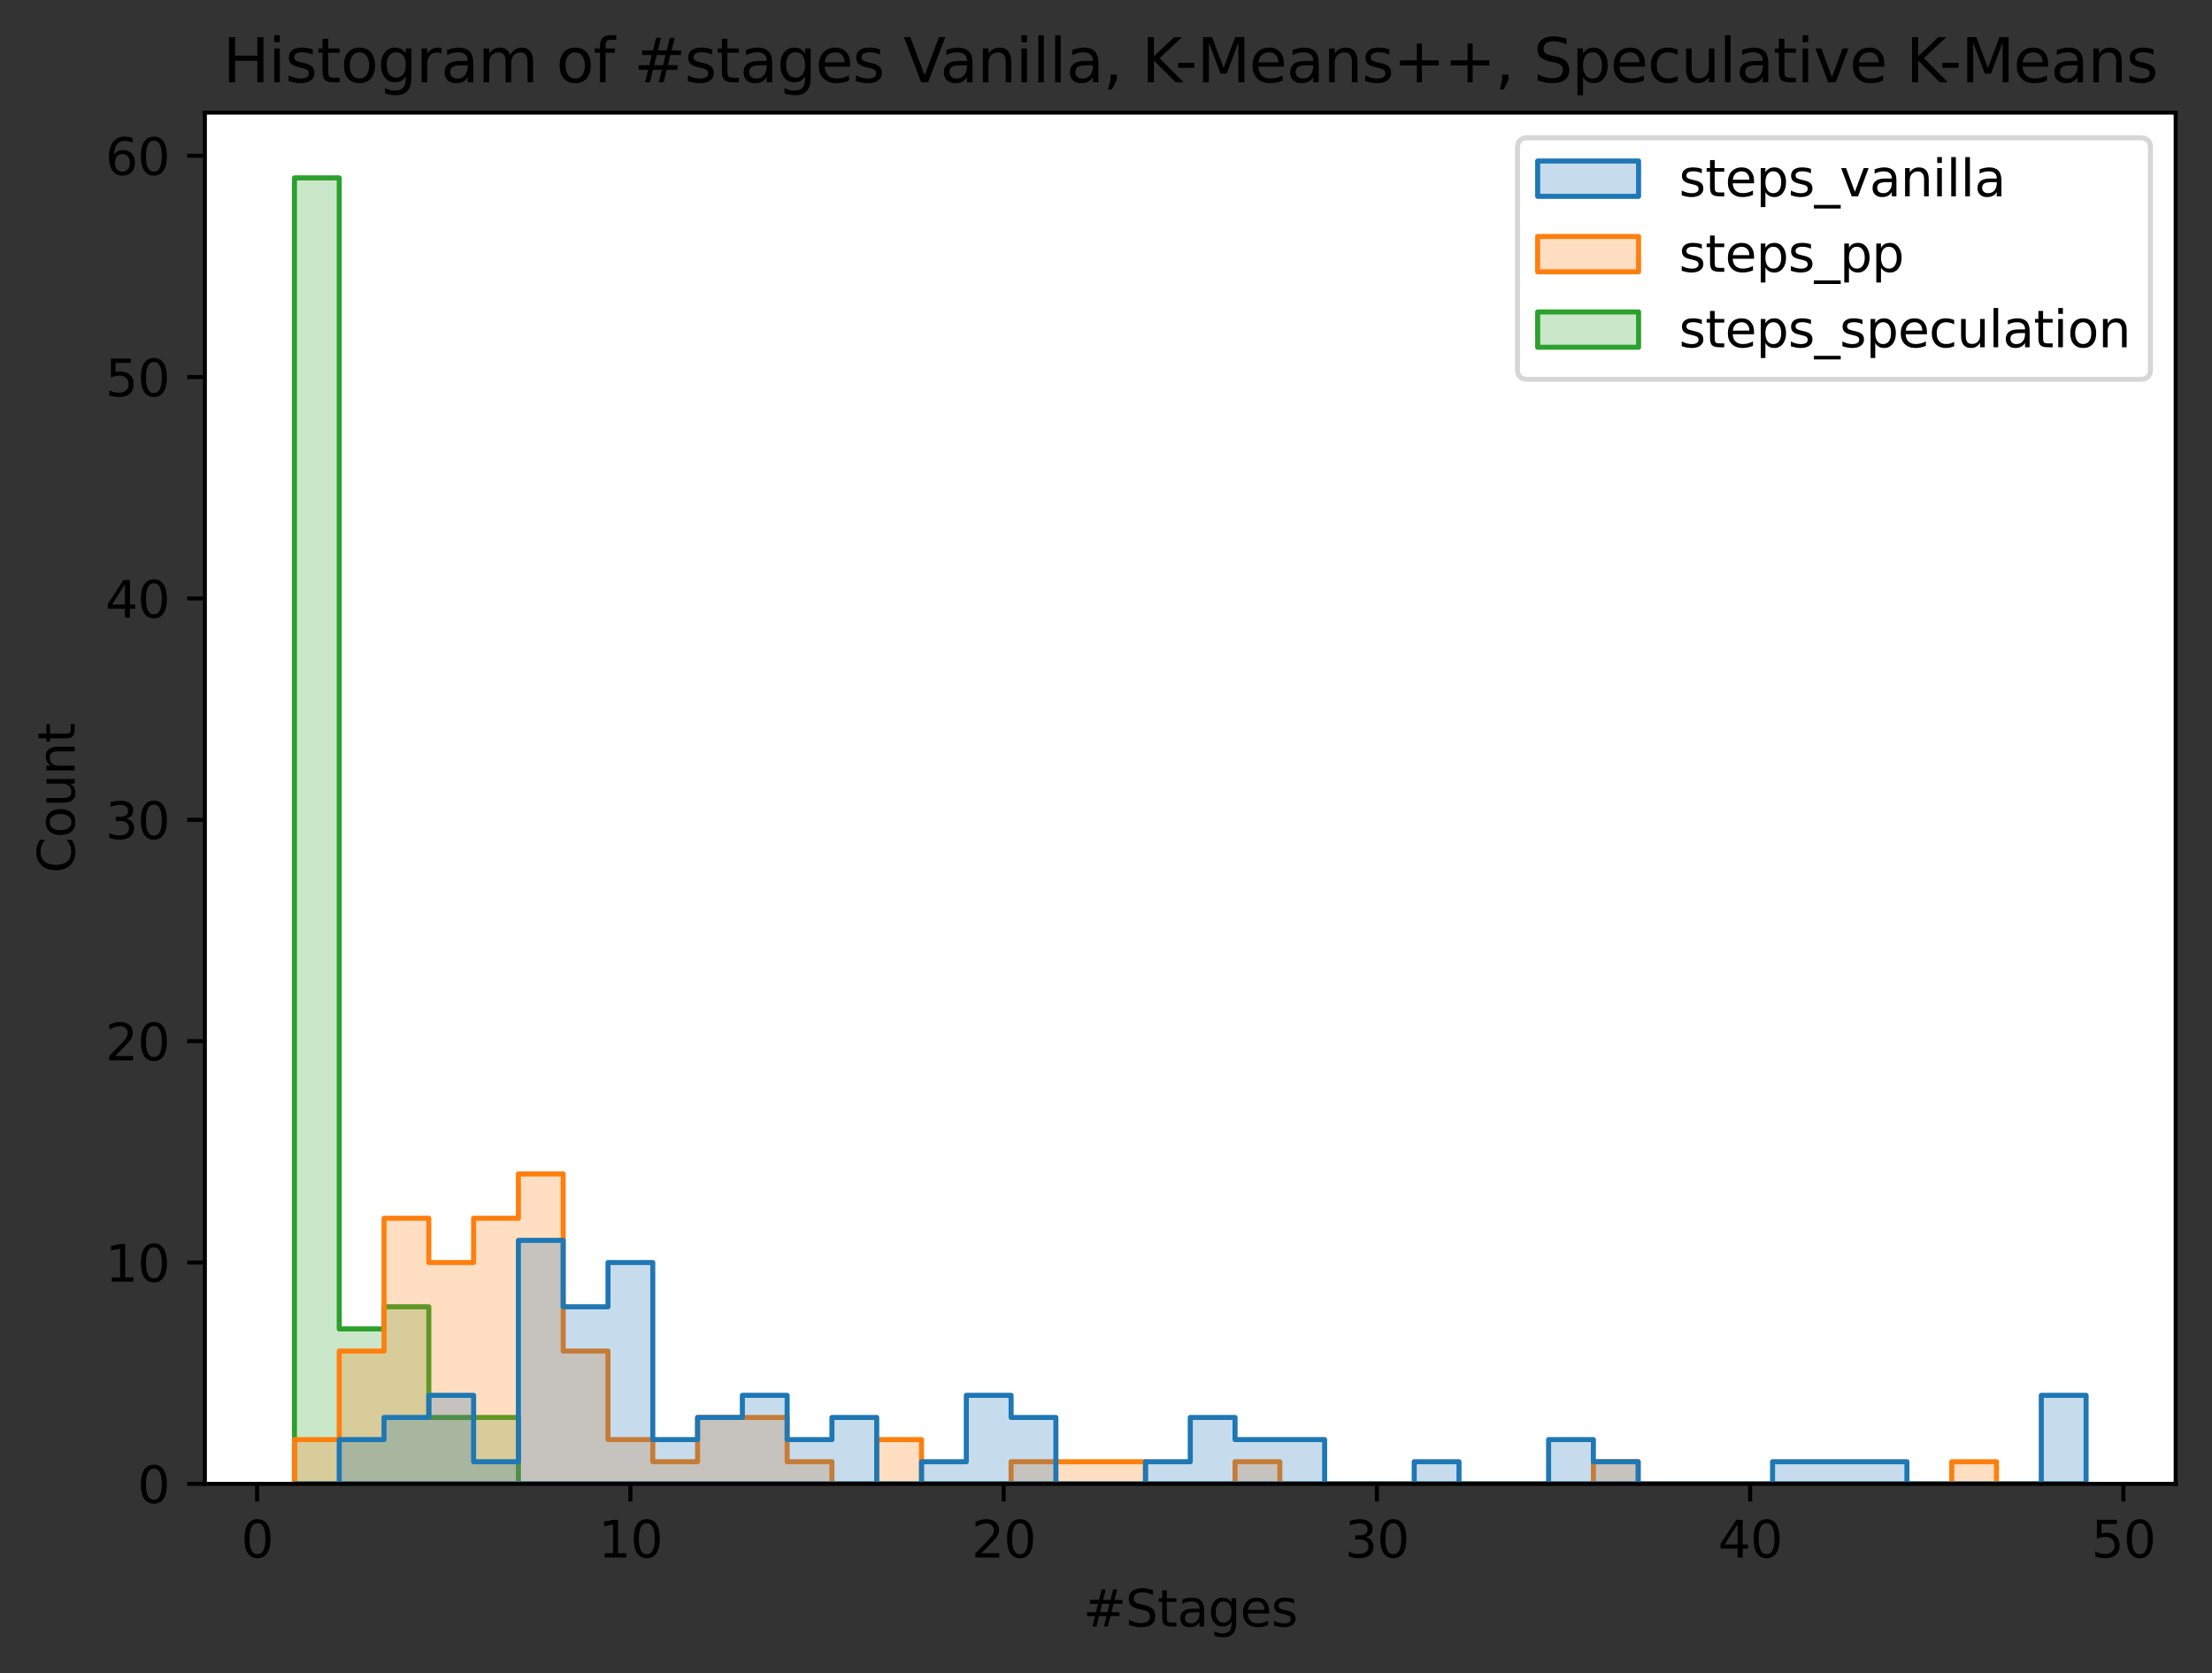 <?xml version="1.0" encoding="utf-8" standalone="no"?>
<!DOCTYPE svg PUBLIC "-//W3C//DTD SVG 1.1//EN"
  "http://www.w3.org/Graphics/SVG/1.1/DTD/svg11.dtd">
<svg xmlns:xlink="http://www.w3.org/1999/xlink" width="438.403pt" height="331.674pt" viewBox="0 0 438.403 331.674" xmlns="http://www.w3.org/2000/svg" version="1.1">
 <rect x="0" y="0" width="438.403" height="331.674" fill="#333333" stroke="none"/>
 <defs>
  <style type="text/css">*{stroke-linejoin: round; stroke-linecap: butt}</style>
 </defs>
 <g id="figure_1">
  <g id="patch_1">
   <path d="M 0 331.674 
L 438.403 331.674 
L 438.403 0 
L 0 0 
L 0 331.674 
z
" style="fill: none"/>
  </g>
  <g id="axes_1">
   <g id="patch_2">
    <path d="M 40.603 294.118 
L 431.203 294.118 
L 431.203 22.318 
L 40.603 22.318 
z
" style="fill: #ffffff"/>
   </g>
   <g id="PolyCollection_1">
    <defs>
     <path id="meb6f1fad75" d="M 58.358 -296.413 
L 58.358 -37.556 
L 67.235 -37.556 
L 67.235 -37.556 
L 76.112 -37.556 
L 76.112 -37.556 
L 84.989 -37.556 
L 84.989 -37.556 
L 93.867 -37.556 
L 93.867 -37.556 
L 102.744 -37.556 
L 102.744 -37.556 
L 111.621 -37.556 
L 111.621 -37.556 
L 120.499 -37.556 
L 120.499 -37.556 
L 129.376 -37.556 
L 129.376 -37.556 
L 138.253 -37.556 
L 138.253 -37.556 
L 147.13 -37.556 
L 147.13 -37.556 
L 156.008 -37.556 
L 156.008 -37.556 
L 164.885 -37.556 
L 164.885 -37.556 
L 173.762 -37.556 
L 173.762 -37.556 
L 182.639 -37.556 
L 182.639 -37.556 
L 191.517 -37.556 
L 191.517 -37.556 
L 200.394 -37.556 
L 200.394 -37.556 
L 209.271 -37.556 
L 209.271 -37.556 
L 218.149 -37.556 
L 218.149 -37.556 
L 227.026 -37.556 
L 227.026 -37.556 
L 235.903 -37.556 
L 235.903 -37.556 
L 244.78 -37.556 
L 244.78 -37.556 
L 253.658 -37.556 
L 253.658 -37.556 
L 262.535 -37.556 
L 262.535 -37.556 
L 271.412 -37.556 
L 271.412 -37.556 
L 280.289 -37.556 
L 280.289 -37.556 
L 289.167 -37.556 
L 289.167 -37.556 
L 298.044 -37.556 
L 298.044 -37.556 
L 306.921 -37.556 
L 306.921 -37.556 
L 315.799 -37.556 
L 315.799 -37.556 
L 324.676 -37.556 
L 324.676 -37.556 
L 333.553 -37.556 
L 333.553 -37.556 
L 342.43 -37.556 
L 342.43 -37.556 
L 351.308 -37.556 
L 351.308 -37.556 
L 360.185 -37.556 
L 360.185 -37.556 
L 369.062 -37.556 
L 369.062 -37.556 
L 377.939 -37.556 
L 377.939 -37.556 
L 386.817 -37.556 
L 386.817 -37.556 
L 395.694 -37.556 
L 395.694 -37.556 
L 404.571 -37.556 
L 404.571 -37.556 
L 413.449 -37.556 
L 413.449 -37.556 
L 413.449 -37.556 
L 413.449 -37.556 
L 413.449 -37.556 
L 404.571 -37.556 
L 404.571 -37.556 
L 395.694 -37.556 
L 395.694 -37.556 
L 386.817 -37.556 
L 386.817 -37.556 
L 377.939 -37.556 
L 377.939 -37.556 
L 369.062 -37.556 
L 369.062 -37.556 
L 360.185 -37.556 
L 360.185 -37.556 
L 351.308 -37.556 
L 351.308 -37.556 
L 342.43 -37.556 
L 342.43 -37.556 
L 333.553 -37.556 
L 333.553 -37.556 
L 324.676 -37.556 
L 324.676 -37.556 
L 315.799 -37.556 
L 315.799 -37.556 
L 306.921 -37.556 
L 306.921 -37.556 
L 298.044 -37.556 
L 298.044 -37.556 
L 289.167 -37.556 
L 289.167 -37.556 
L 280.289 -37.556 
L 280.289 -37.556 
L 271.412 -37.556 
L 271.412 -37.556 
L 262.535 -37.556 
L 262.535 -37.556 
L 253.658 -37.556 
L 253.658 -37.556 
L 244.78 -37.556 
L 244.78 -37.556 
L 235.903 -37.556 
L 235.903 -37.556 
L 227.026 -37.556 
L 227.026 -37.556 
L 218.149 -37.556 
L 218.149 -37.556 
L 209.271 -37.556 
L 209.271 -37.556 
L 200.394 -37.556 
L 200.394 -37.556 
L 191.517 -37.556 
L 191.517 -37.556 
L 182.639 -37.556 
L 182.639 -37.556 
L 173.762 -37.556 
L 173.762 -37.556 
L 164.885 -37.556 
L 164.885 -37.556 
L 156.008 -37.556 
L 156.008 -37.556 
L 147.13 -37.556 
L 147.13 -37.556 
L 138.253 -37.556 
L 138.253 -37.556 
L 129.376 -37.556 
L 129.376 -37.556 
L 120.499 -37.556 
L 120.499 -37.556 
L 111.621 -37.556 
L 111.621 -37.556 
L 102.744 -37.556 
L 102.744 -50.718 
L 93.867 -50.718 
L 93.867 -50.718 
L 84.989 -50.718 
L 84.989 -72.656 
L 76.112 -72.656 
L 76.112 -68.268 
L 67.235 -68.268 
L 67.235 -296.413 
L 58.358 -296.413 
z
" style="stroke: #2ca02c"/>
    </defs>
    <g clip-path="url(#p6c70f1dcbf)">
     <use xlink:href="#meb6f1fad75" x="0" y="331.674" style="fill: #2ca02c; fill-opacity: 0.25; stroke: #2ca02c"/>
    </g>
   </g>
   <g id="PolyCollection_2">
    <defs>
     <path id="me6dca61c2d" d="M 58.358 -46.331 
L 58.358 -37.556 
L 67.235 -37.556 
L 67.235 -37.556 
L 76.112 -37.556 
L 76.112 -37.556 
L 84.989 -37.556 
L 84.989 -37.556 
L 93.867 -37.556 
L 93.867 -37.556 
L 102.744 -37.556 
L 102.744 -37.556 
L 111.621 -37.556 
L 111.621 -37.556 
L 120.499 -37.556 
L 120.499 -37.556 
L 129.376 -37.556 
L 129.376 -37.556 
L 138.253 -37.556 
L 138.253 -37.556 
L 147.13 -37.556 
L 147.13 -37.556 
L 156.008 -37.556 
L 156.008 -37.556 
L 164.885 -37.556 
L 164.885 -37.556 
L 173.762 -37.556 
L 173.762 -37.556 
L 182.639 -37.556 
L 182.639 -37.556 
L 191.517 -37.556 
L 191.517 -37.556 
L 200.394 -37.556 
L 200.394 -37.556 
L 209.271 -37.556 
L 209.271 -37.556 
L 218.149 -37.556 
L 218.149 -37.556 
L 227.026 -37.556 
L 227.026 -37.556 
L 235.903 -37.556 
L 235.903 -37.556 
L 244.78 -37.556 
L 244.78 -37.556 
L 253.658 -37.556 
L 253.658 -37.556 
L 262.535 -37.556 
L 262.535 -37.556 
L 271.412 -37.556 
L 271.412 -37.556 
L 280.289 -37.556 
L 280.289 -37.556 
L 289.167 -37.556 
L 289.167 -37.556 
L 298.044 -37.556 
L 298.044 -37.556 
L 306.921 -37.556 
L 306.921 -37.556 
L 315.799 -37.556 
L 315.799 -37.556 
L 324.676 -37.556 
L 324.676 -37.556 
L 333.553 -37.556 
L 333.553 -37.556 
L 342.43 -37.556 
L 342.43 -37.556 
L 351.308 -37.556 
L 351.308 -37.556 
L 360.185 -37.556 
L 360.185 -37.556 
L 369.062 -37.556 
L 369.062 -37.556 
L 377.939 -37.556 
L 377.939 -37.556 
L 386.817 -37.556 
L 386.817 -37.556 
L 395.694 -37.556 
L 395.694 -37.556 
L 404.571 -37.556 
L 404.571 -37.556 
L 413.449 -37.556 
L 413.449 -37.556 
L 413.449 -37.556 
L 413.449 -37.556 
L 413.449 -37.556 
L 404.571 -37.556 
L 404.571 -37.556 
L 395.694 -37.556 
L 395.694 -41.944 
L 386.817 -41.944 
L 386.817 -37.556 
L 377.939 -37.556 
L 377.939 -37.556 
L 369.062 -37.556 
L 369.062 -37.556 
L 360.185 -37.556 
L 360.185 -37.556 
L 351.308 -37.556 
L 351.308 -37.556 
L 342.43 -37.556 
L 342.43 -37.556 
L 333.553 -37.556 
L 333.553 -37.556 
L 324.676 -37.556 
L 324.676 -41.944 
L 315.799 -41.944 
L 315.799 -37.556 
L 306.921 -37.556 
L 306.921 -37.556 
L 298.044 -37.556 
L 298.044 -37.556 
L 289.167 -37.556 
L 289.167 -37.556 
L 280.289 -37.556 
L 280.289 -37.556 
L 271.412 -37.556 
L 271.412 -37.556 
L 262.535 -37.556 
L 262.535 -37.556 
L 253.658 -37.556 
L 253.658 -41.944 
L 244.78 -41.944 
L 244.78 -37.556 
L 235.903 -37.556 
L 235.903 -37.556 
L 227.026 -37.556 
L 227.026 -41.944 
L 218.149 -41.944 
L 218.149 -41.944 
L 209.271 -41.944 
L 209.271 -41.944 
L 200.394 -41.944 
L 200.394 -37.556 
L 191.517 -37.556 
L 191.517 -37.556 
L 182.639 -37.556 
L 182.639 -46.331 
L 173.762 -46.331 
L 173.762 -37.556 
L 164.885 -37.556 
L 164.885 -41.944 
L 156.008 -41.944 
L 156.008 -50.718 
L 147.13 -50.718 
L 147.13 -50.718 
L 138.253 -50.718 
L 138.253 -41.944 
L 129.376 -41.944 
L 129.376 -46.331 
L 120.499 -46.331 
L 120.499 -63.881 
L 111.621 -63.881 
L 111.621 -98.98 
L 102.744 -98.98 
L 102.744 -90.205 
L 93.867 -90.205 
L 93.867 -81.43 
L 84.989 -81.43 
L 84.989 -90.205 
L 76.112 -90.205 
L 76.112 -63.881 
L 67.235 -63.881 
L 67.235 -46.331 
L 58.358 -46.331 
z
" style="stroke: #ff7f0e"/>
    </defs>
    <g clip-path="url(#p6c70f1dcbf)">
     <use xlink:href="#me6dca61c2d" x="0" y="331.674" style="fill: #ff7f0e; fill-opacity: 0.25; stroke: #ff7f0e"/>
    </g>
   </g>
   <g id="PolyCollection_3">
    <defs>
     <path id="mf3dc6c81b1" d="M 58.358 -37.556 
L 58.358 -37.556 
L 67.235 -37.556 
L 67.235 -37.556 
L 76.112 -37.556 
L 76.112 -37.556 
L 84.989 -37.556 
L 84.989 -37.556 
L 93.867 -37.556 
L 93.867 -37.556 
L 102.744 -37.556 
L 102.744 -37.556 
L 111.621 -37.556 
L 111.621 -37.556 
L 120.499 -37.556 
L 120.499 -37.556 
L 129.376 -37.556 
L 129.376 -37.556 
L 138.253 -37.556 
L 138.253 -37.556 
L 147.13 -37.556 
L 147.13 -37.556 
L 156.008 -37.556 
L 156.008 -37.556 
L 164.885 -37.556 
L 164.885 -37.556 
L 173.762 -37.556 
L 173.762 -37.556 
L 182.639 -37.556 
L 182.639 -37.556 
L 191.517 -37.556 
L 191.517 -37.556 
L 200.394 -37.556 
L 200.394 -37.556 
L 209.271 -37.556 
L 209.271 -37.556 
L 218.149 -37.556 
L 218.149 -37.556 
L 227.026 -37.556 
L 227.026 -37.556 
L 235.903 -37.556 
L 235.903 -37.556 
L 244.78 -37.556 
L 244.78 -37.556 
L 253.658 -37.556 
L 253.658 -37.556 
L 262.535 -37.556 
L 262.535 -37.556 
L 271.412 -37.556 
L 271.412 -37.556 
L 280.289 -37.556 
L 280.289 -37.556 
L 289.167 -37.556 
L 289.167 -37.556 
L 298.044 -37.556 
L 298.044 -37.556 
L 306.921 -37.556 
L 306.921 -37.556 
L 315.799 -37.556 
L 315.799 -37.556 
L 324.676 -37.556 
L 324.676 -37.556 
L 333.553 -37.556 
L 333.553 -37.556 
L 342.43 -37.556 
L 342.43 -37.556 
L 351.308 -37.556 
L 351.308 -37.556 
L 360.185 -37.556 
L 360.185 -37.556 
L 369.062 -37.556 
L 369.062 -37.556 
L 377.939 -37.556 
L 377.939 -37.556 
L 386.817 -37.556 
L 386.817 -37.556 
L 395.694 -37.556 
L 395.694 -37.556 
L 404.571 -37.556 
L 404.571 -37.556 
L 413.449 -37.556 
L 413.449 -37.556 
L 413.449 -55.106 
L 413.449 -55.106 
L 413.449 -55.106 
L 404.571 -55.106 
L 404.571 -37.556 
L 395.694 -37.556 
L 395.694 -37.556 
L 386.817 -37.556 
L 386.817 -37.556 
L 377.939 -37.556 
L 377.939 -41.944 
L 369.062 -41.944 
L 369.062 -41.944 
L 360.185 -41.944 
L 360.185 -41.944 
L 351.308 -41.944 
L 351.308 -37.556 
L 342.43 -37.556 
L 342.43 -37.556 
L 333.553 -37.556 
L 333.553 -37.556 
L 324.676 -37.556 
L 324.676 -41.944 
L 315.799 -41.944 
L 315.799 -46.331 
L 306.921 -46.331 
L 306.921 -37.556 
L 298.044 -37.556 
L 298.044 -37.556 
L 289.167 -37.556 
L 289.167 -41.944 
L 280.289 -41.944 
L 280.289 -37.556 
L 271.412 -37.556 
L 271.412 -37.556 
L 262.535 -37.556 
L 262.535 -46.331 
L 253.658 -46.331 
L 253.658 -46.331 
L 244.78 -46.331 
L 244.78 -50.718 
L 235.903 -50.718 
L 235.903 -41.944 
L 227.026 -41.944 
L 227.026 -37.556 
L 218.149 -37.556 
L 218.149 -37.556 
L 209.271 -37.556 
L 209.271 -50.718 
L 200.394 -50.718 
L 200.394 -55.106 
L 191.517 -55.106 
L 191.517 -41.944 
L 182.639 -41.944 
L 182.639 -37.556 
L 173.762 -37.556 
L 173.762 -50.718 
L 164.885 -50.718 
L 164.885 -46.331 
L 156.008 -46.331 
L 156.008 -55.106 
L 147.13 -55.106 
L 147.13 -50.718 
L 138.253 -50.718 
L 138.253 -46.331 
L 129.376 -46.331 
L 129.376 -81.43 
L 120.499 -81.43 
L 120.499 -72.656 
L 111.621 -72.656 
L 111.621 -85.818 
L 102.744 -85.818 
L 102.744 -41.944 
L 93.867 -41.944 
L 93.867 -55.106 
L 84.989 -55.106 
L 84.989 -50.718 
L 76.112 -50.718 
L 76.112 -46.331 
L 67.235 -46.331 
L 67.235 -37.556 
L 58.358 -37.556 
z
" style="stroke: #1f77b4"/>
    </defs>
    <g clip-path="url(#p6c70f1dcbf)">
     <use xlink:href="#mf3dc6c81b1" x="0" y="331.674" style="fill: #1f77b4; fill-opacity: 0.25; stroke: #1f77b4"/>
    </g>
   </g>
   <g id="matplotlib.axis_1">
    <g id="xtick_1">
     <g id="line2d_1">
      <defs>
       <path id="mbc908cee88" d="M 0 0 
L 0 3.5 
" style="stroke: #000000; stroke-width: 0.8"/>
      </defs>
      <g>
       <use xlink:href="#mbc908cee88" x="50.96" y="294.118" style="stroke: #000000; stroke-width: 0.8"/>
      </g>
     </g>
     <g id="text_1">
      <!-- 0 -->
      <g transform="translate(47.779 308.717)scale(0.1 -0.1)">
       <defs>
        <path id="DejaVuSans-30" d="M 2034 4250 
Q 1547 4250 1301 3770 
Q 1056 3291 1056 2328 
Q 1056 1369 1301 889 
Q 1547 409 2034 409 
Q 2525 409 2770 889 
Q 3016 1369 3016 2328 
Q 3016 3291 2770 3770 
Q 2525 4250 2034 4250 
z
M 2034 4750 
Q 2819 4750 3233 4129 
Q 3647 3509 3647 2328 
Q 3647 1150 3233 529 
Q 2819 -91 2034 -91 
Q 1250 -91 836 529 
Q 422 1150 422 2328 
Q 422 3509 836 4129 
Q 1250 4750 2034 4750 
z
" transform="scale(0.016)"/>
       </defs>
       <use xlink:href="#DejaVuSans-30"/>
      </g>
     </g>
    </g>
    <g id="xtick_2">
     <g id="line2d_2">
      <g>
       <use xlink:href="#mbc908cee88" x="124.937" y="294.118" style="stroke: #000000; stroke-width: 0.8"/>
      </g>
     </g>
     <g id="text_2">
      <!-- 10 -->
      <g transform="translate(118.575 308.717)scale(0.1 -0.1)">
       <defs>
        <path id="DejaVuSans-31" d="M 794 531 
L 1825 531 
L 1825 4091 
L 703 3866 
L 703 4441 
L 1819 4666 
L 2450 4666 
L 2450 531 
L 3481 531 
L 3481 0 
L 794 0 
L 794 531 
z
" transform="scale(0.016)"/>
       </defs>
       <use xlink:href="#DejaVuSans-31"/>
       <use xlink:href="#DejaVuSans-30" x="63.623"/>
      </g>
     </g>
    </g>
    <g id="xtick_3">
     <g id="line2d_3">
      <g>
       <use xlink:href="#mbc908cee88" x="198.914" y="294.118" style="stroke: #000000; stroke-width: 0.8"/>
      </g>
     </g>
     <g id="text_3">
      <!-- 20 -->
      <g transform="translate(192.552 308.717)scale(0.1 -0.1)">
       <defs>
        <path id="DejaVuSans-32" d="M 1228 531 
L 3431 531 
L 3431 0 
L 469 0 
L 469 531 
Q 828 903 1448 1529 
Q 2069 2156 2228 2338 
Q 2531 2678 2651 2914 
Q 2772 3150 2772 3378 
Q 2772 3750 2511 3984 
Q 2250 4219 1831 4219 
Q 1534 4219 1204 4116 
Q 875 4013 500 3803 
L 500 4441 
Q 881 4594 1212 4672 
Q 1544 4750 1819 4750 
Q 2544 4750 2975 4387 
Q 3406 4025 3406 3419 
Q 3406 3131 3298 2873 
Q 3191 2616 2906 2266 
Q 2828 2175 2409 1742 
Q 1991 1309 1228 531 
z
" transform="scale(0.016)"/>
       </defs>
       <use xlink:href="#DejaVuSans-32"/>
       <use xlink:href="#DejaVuSans-30" x="63.623"/>
      </g>
     </g>
    </g>
    <g id="xtick_4">
     <g id="line2d_4">
      <g>
       <use xlink:href="#mbc908cee88" x="272.892" y="294.118" style="stroke: #000000; stroke-width: 0.8"/>
      </g>
     </g>
     <g id="text_4">
      <!-- 30 -->
      <g transform="translate(266.529 308.717)scale(0.1 -0.1)">
       <defs>
        <path id="DejaVuSans-33" d="M 2597 2516 
Q 3050 2419 3304 2112 
Q 3559 1806 3559 1356 
Q 3559 666 3084 287 
Q 2609 -91 1734 -91 
Q 1441 -91 1130 -33 
Q 819 25 488 141 
L 488 750 
Q 750 597 1062 519 
Q 1375 441 1716 441 
Q 2309 441 2620 675 
Q 2931 909 2931 1356 
Q 2931 1769 2642 2001 
Q 2353 2234 1838 2234 
L 1294 2234 
L 1294 2753 
L 1863 2753 
Q 2328 2753 2575 2939 
Q 2822 3125 2822 3475 
Q 2822 3834 2567 4026 
Q 2313 4219 1838 4219 
Q 1578 4219 1281 4162 
Q 984 4106 628 3988 
L 628 4550 
Q 988 4650 1302 4700 
Q 1616 4750 1894 4750 
Q 2613 4750 3031 4423 
Q 3450 4097 3450 3541 
Q 3450 3153 3228 2886 
Q 3006 2619 2597 2516 
z
" transform="scale(0.016)"/>
       </defs>
       <use xlink:href="#DejaVuSans-33"/>
       <use xlink:href="#DejaVuSans-30" x="63.623"/>
      </g>
     </g>
    </g>
    <g id="xtick_5">
     <g id="line2d_5">
      <g>
       <use xlink:href="#mbc908cee88" x="346.869" y="294.118" style="stroke: #000000; stroke-width: 0.8"/>
      </g>
     </g>
     <g id="text_5">
      <!-- 40 -->
      <g transform="translate(340.507 308.717)scale(0.1 -0.1)">
       <defs>
        <path id="DejaVuSans-34" d="M 2419 4116 
L 825 1625 
L 2419 1625 
L 2419 4116 
z
M 2253 4666 
L 3047 4666 
L 3047 1625 
L 3713 1625 
L 3713 1100 
L 3047 1100 
L 3047 0 
L 2419 0 
L 2419 1100 
L 313 1100 
L 313 1709 
L 2253 4666 
z
" transform="scale(0.016)"/>
       </defs>
       <use xlink:href="#DejaVuSans-34"/>
       <use xlink:href="#DejaVuSans-30" x="63.623"/>
      </g>
     </g>
    </g>
    <g id="xtick_6">
     <g id="line2d_6">
      <g>
       <use xlink:href="#mbc908cee88" x="420.846" y="294.118" style="stroke: #000000; stroke-width: 0.8"/>
      </g>
     </g>
     <g id="text_6">
      <!-- 50 -->
      <g transform="translate(414.484 308.717)scale(0.1 -0.1)">
       <defs>
        <path id="DejaVuSans-35" d="M 691 4666 
L 3169 4666 
L 3169 4134 
L 1269 4134 
L 1269 2991 
Q 1406 3038 1543 3061 
Q 1681 3084 1819 3084 
Q 2600 3084 3056 2656 
Q 3513 2228 3513 1497 
Q 3513 744 3044 326 
Q 2575 -91 1722 -91 
Q 1428 -91 1123 -41 
Q 819 9 494 109 
L 494 744 
Q 775 591 1075 516 
Q 1375 441 1709 441 
Q 2250 441 2565 725 
Q 2881 1009 2881 1497 
Q 2881 1984 2565 2268 
Q 2250 2553 1709 2553 
Q 1456 2553 1204 2497 
Q 953 2441 691 2322 
L 691 4666 
z
" transform="scale(0.016)"/>
       </defs>
       <use xlink:href="#DejaVuSans-35"/>
       <use xlink:href="#DejaVuSans-30" x="63.623"/>
      </g>
     </g>
    </g>
    <g id="text_7">
     <!-- #Stages -->
     <g transform="translate(214.659 322.395)scale(0.1 -0.1)">
      <defs>
       <path id="DejaVuSans-23" d="M 3272 2816 
L 2363 2816 
L 2100 1772 
L 3016 1772 
L 3272 2816 
z
M 2803 4594 
L 2478 3297 
L 3391 3297 
L 3719 4594 
L 4219 4594 
L 3897 3297 
L 4872 3297 
L 4872 2816 
L 3775 2816 
L 3519 1772 
L 4513 1772 
L 4513 1294 
L 3397 1294 
L 3072 0 
L 2572 0 
L 2894 1294 
L 1978 1294 
L 1656 0 
L 1153 0 
L 1478 1294 
L 494 1294 
L 494 1772 
L 1594 1772 
L 1856 2816 
L 850 2816 
L 850 3297 
L 1978 3297 
L 2297 4594 
L 2803 4594 
z
" transform="scale(0.016)"/>
       <path id="DejaVuSans-53" d="M 3425 4513 
L 3425 3897 
Q 3066 4069 2747 4153 
Q 2428 4238 2131 4238 
Q 1616 4238 1336 4038 
Q 1056 3838 1056 3469 
Q 1056 3159 1242 3001 
Q 1428 2844 1947 2747 
L 2328 2669 
Q 3034 2534 3370 2195 
Q 3706 1856 3706 1288 
Q 3706 609 3251 259 
Q 2797 -91 1919 -91 
Q 1588 -91 1214 -16 
Q 841 59 441 206 
L 441 856 
Q 825 641 1194 531 
Q 1563 422 1919 422 
Q 2459 422 2753 634 
Q 3047 847 3047 1241 
Q 3047 1584 2836 1778 
Q 2625 1972 2144 2069 
L 1759 2144 
Q 1053 2284 737 2584 
Q 422 2884 422 3419 
Q 422 4038 858 4394 
Q 1294 4750 2059 4750 
Q 2388 4750 2728 4690 
Q 3069 4631 3425 4513 
z
" transform="scale(0.016)"/>
       <path id="DejaVuSans-74" d="M 1172 4494 
L 1172 3500 
L 2356 3500 
L 2356 3053 
L 1172 3053 
L 1172 1153 
Q 1172 725 1289 603 
Q 1406 481 1766 481 
L 2356 481 
L 2356 0 
L 1766 0 
Q 1100 0 847 248 
Q 594 497 594 1153 
L 594 3053 
L 172 3053 
L 172 3500 
L 594 3500 
L 594 4494 
L 1172 4494 
z
" transform="scale(0.016)"/>
       <path id="DejaVuSans-61" d="M 2194 1759 
Q 1497 1759 1228 1600 
Q 959 1441 959 1056 
Q 959 750 1161 570 
Q 1363 391 1709 391 
Q 2188 391 2477 730 
Q 2766 1069 2766 1631 
L 2766 1759 
L 2194 1759 
z
M 3341 1997 
L 3341 0 
L 2766 0 
L 2766 531 
Q 2569 213 2275 61 
Q 1981 -91 1556 -91 
Q 1019 -91 701 211 
Q 384 513 384 1019 
Q 384 1609 779 1909 
Q 1175 2209 1959 2209 
L 2766 2209 
L 2766 2266 
Q 2766 2663 2505 2880 
Q 2244 3097 1772 3097 
Q 1472 3097 1187 3025 
Q 903 2953 641 2809 
L 641 3341 
Q 956 3463 1253 3523 
Q 1550 3584 1831 3584 
Q 2591 3584 2966 3190 
Q 3341 2797 3341 1997 
z
" transform="scale(0.016)"/>
       <path id="DejaVuSans-67" d="M 2906 1791 
Q 2906 2416 2648 2759 
Q 2391 3103 1925 3103 
Q 1463 3103 1205 2759 
Q 947 2416 947 1791 
Q 947 1169 1205 825 
Q 1463 481 1925 481 
Q 2391 481 2648 825 
Q 2906 1169 2906 1791 
z
M 3481 434 
Q 3481 -459 3084 -895 
Q 2688 -1331 1869 -1331 
Q 1566 -1331 1297 -1286 
Q 1028 -1241 775 -1147 
L 775 -588 
Q 1028 -725 1275 -790 
Q 1522 -856 1778 -856 
Q 2344 -856 2625 -561 
Q 2906 -266 2906 331 
L 2906 616 
Q 2728 306 2450 153 
Q 2172 0 1784 0 
Q 1141 0 747 490 
Q 353 981 353 1791 
Q 353 2603 747 3093 
Q 1141 3584 1784 3584 
Q 2172 3584 2450 3431 
Q 2728 3278 2906 2969 
L 2906 3500 
L 3481 3500 
L 3481 434 
z
" transform="scale(0.016)"/>
       <path id="DejaVuSans-65" d="M 3597 1894 
L 3597 1613 
L 953 1613 
Q 991 1019 1311 708 
Q 1631 397 2203 397 
Q 2534 397 2845 478 
Q 3156 559 3463 722 
L 3463 178 
Q 3153 47 2828 -22 
Q 2503 -91 2169 -91 
Q 1331 -91 842 396 
Q 353 884 353 1716 
Q 353 2575 817 3079 
Q 1281 3584 2069 3584 
Q 2775 3584 3186 3129 
Q 3597 2675 3597 1894 
z
M 3022 2063 
Q 3016 2534 2758 2815 
Q 2500 3097 2075 3097 
Q 1594 3097 1305 2825 
Q 1016 2553 972 2059 
L 3022 2063 
z
" transform="scale(0.016)"/>
       <path id="DejaVuSans-73" d="M 2834 3397 
L 2834 2853 
Q 2591 2978 2328 3040 
Q 2066 3103 1784 3103 
Q 1356 3103 1142 2972 
Q 928 2841 928 2578 
Q 928 2378 1081 2264 
Q 1234 2150 1697 2047 
L 1894 2003 
Q 2506 1872 2764 1633 
Q 3022 1394 3022 966 
Q 3022 478 2636 193 
Q 2250 -91 1575 -91 
Q 1294 -91 989 -36 
Q 684 19 347 128 
L 347 722 
Q 666 556 975 473 
Q 1284 391 1588 391 
Q 1994 391 2212 530 
Q 2431 669 2431 922 
Q 2431 1156 2273 1281 
Q 2116 1406 1581 1522 
L 1381 1569 
Q 847 1681 609 1914 
Q 372 2147 372 2553 
Q 372 3047 722 3315 
Q 1072 3584 1716 3584 
Q 2034 3584 2315 3537 
Q 2597 3491 2834 3397 
z
" transform="scale(0.016)"/>
      </defs>
      <use xlink:href="#DejaVuSans-23"/>
      <use xlink:href="#DejaVuSans-53" x="83.789"/>
      <use xlink:href="#DejaVuSans-74" x="147.266"/>
      <use xlink:href="#DejaVuSans-61" x="186.475"/>
      <use xlink:href="#DejaVuSans-67" x="247.754"/>
      <use xlink:href="#DejaVuSans-65" x="311.23"/>
      <use xlink:href="#DejaVuSans-73" x="372.754"/>
     </g>
    </g>
   </g>
   <g id="matplotlib.axis_2">
    <g id="ytick_1">
     <g id="line2d_7">
      <defs>
       <path id="m68e45b2b33" d="M 0 0 
L -3.5 0 
" style="stroke: #000000; stroke-width: 0.8"/>
      </defs>
      <g>
       <use xlink:href="#m68e45b2b33" x="40.603" y="294.118" style="stroke: #000000; stroke-width: 0.8"/>
      </g>
     </g>
     <g id="text_8">
      <!-- 0 -->
      <g transform="translate(27.241 297.917)scale(0.1 -0.1)">
       <use xlink:href="#DejaVuSans-30"/>
      </g>
     </g>
    </g>
    <g id="ytick_2">
     <g id="line2d_8">
      <g>
       <use xlink:href="#m68e45b2b33" x="40.603" y="250.244" style="stroke: #000000; stroke-width: 0.8"/>
      </g>
     </g>
     <g id="text_9">
      <!-- 10 -->
      <g transform="translate(20.878 254.043)scale(0.1 -0.1)">
       <use xlink:href="#DejaVuSans-31"/>
       <use xlink:href="#DejaVuSans-30" x="63.623"/>
      </g>
     </g>
    </g>
    <g id="ytick_3">
     <g id="line2d_9">
      <g>
       <use xlink:href="#m68e45b2b33" x="40.603" y="206.37" style="stroke: #000000; stroke-width: 0.8"/>
      </g>
     </g>
     <g id="text_10">
      <!-- 20 -->
      <g transform="translate(20.878 210.169)scale(0.1 -0.1)">
       <use xlink:href="#DejaVuSans-32"/>
       <use xlink:href="#DejaVuSans-30" x="63.623"/>
      </g>
     </g>
    </g>
    <g id="ytick_4">
     <g id="line2d_10">
      <g>
       <use xlink:href="#m68e45b2b33" x="40.603" y="162.496" style="stroke: #000000; stroke-width: 0.8"/>
      </g>
     </g>
     <g id="text_11">
      <!-- 30 -->
      <g transform="translate(20.878 166.295)scale(0.1 -0.1)">
       <use xlink:href="#DejaVuSans-33"/>
       <use xlink:href="#DejaVuSans-30" x="63.623"/>
      </g>
     </g>
    </g>
    <g id="ytick_5">
     <g id="line2d_11">
      <g>
       <use xlink:href="#m68e45b2b33" x="40.603" y="118.622" style="stroke: #000000; stroke-width: 0.8"/>
      </g>
     </g>
     <g id="text_12">
      <!-- 40 -->
      <g transform="translate(20.878 122.421)scale(0.1 -0.1)">
       <use xlink:href="#DejaVuSans-34"/>
       <use xlink:href="#DejaVuSans-30" x="63.623"/>
      </g>
     </g>
    </g>
    <g id="ytick_6">
     <g id="line2d_12">
      <g>
       <use xlink:href="#m68e45b2b33" x="40.603" y="74.748" style="stroke: #000000; stroke-width: 0.8"/>
      </g>
     </g>
     <g id="text_13">
      <!-- 50 -->
      <g transform="translate(20.878 78.547)scale(0.1 -0.1)">
       <use xlink:href="#DejaVuSans-35"/>
       <use xlink:href="#DejaVuSans-30" x="63.623"/>
      </g>
     </g>
    </g>
    <g id="ytick_7">
     <g id="line2d_13">
      <g>
       <use xlink:href="#m68e45b2b33" x="40.603" y="30.874" style="stroke: #000000; stroke-width: 0.8"/>
      </g>
     </g>
     <g id="text_14">
      <!-- 60 -->
      <g transform="translate(20.878 34.673)scale(0.1 -0.1)">
       <defs>
        <path id="DejaVuSans-36" d="M 2113 2584 
Q 1688 2584 1439 2293 
Q 1191 2003 1191 1497 
Q 1191 994 1439 701 
Q 1688 409 2113 409 
Q 2538 409 2786 701 
Q 3034 994 3034 1497 
Q 3034 2003 2786 2293 
Q 2538 2584 2113 2584 
z
M 3366 4563 
L 3366 3988 
Q 3128 4100 2886 4159 
Q 2644 4219 2406 4219 
Q 1781 4219 1451 3797 
Q 1122 3375 1075 2522 
Q 1259 2794 1537 2939 
Q 1816 3084 2150 3084 
Q 2853 3084 3261 2657 
Q 3669 2231 3669 1497 
Q 3669 778 3244 343 
Q 2819 -91 2113 -91 
Q 1303 -91 875 529 
Q 447 1150 447 2328 
Q 447 3434 972 4092 
Q 1497 4750 2381 4750 
Q 2619 4750 2861 4703 
Q 3103 4656 3366 4563 
z
" transform="scale(0.016)"/>
       </defs>
       <use xlink:href="#DejaVuSans-36"/>
       <use xlink:href="#DejaVuSans-30" x="63.623"/>
      </g>
     </g>
    </g>
    <g id="text_15">
     <!-- Count -->
     <g transform="translate(14.798 173.067)rotate(-90)scale(0.1 -0.1)">
      <defs>
       <path id="DejaVuSans-43" d="M 4122 4306 
L 4122 3641 
Q 3803 3938 3442 4084 
Q 3081 4231 2675 4231 
Q 1875 4231 1450 3742 
Q 1025 3253 1025 2328 
Q 1025 1406 1450 917 
Q 1875 428 2675 428 
Q 3081 428 3442 575 
Q 3803 722 4122 1019 
L 4122 359 
Q 3791 134 3420 21 
Q 3050 -91 2638 -91 
Q 1578 -91 968 557 
Q 359 1206 359 2328 
Q 359 3453 968 4101 
Q 1578 4750 2638 4750 
Q 3056 4750 3426 4639 
Q 3797 4528 4122 4306 
z
" transform="scale(0.016)"/>
       <path id="DejaVuSans-6f" d="M 1959 3097 
Q 1497 3097 1228 2736 
Q 959 2375 959 1747 
Q 959 1119 1226 758 
Q 1494 397 1959 397 
Q 2419 397 2687 759 
Q 2956 1122 2956 1747 
Q 2956 2369 2687 2733 
Q 2419 3097 1959 3097 
z
M 1959 3584 
Q 2709 3584 3137 3096 
Q 3566 2609 3566 1747 
Q 3566 888 3137 398 
Q 2709 -91 1959 -91 
Q 1206 -91 779 398 
Q 353 888 353 1747 
Q 353 2609 779 3096 
Q 1206 3584 1959 3584 
z
" transform="scale(0.016)"/>
       <path id="DejaVuSans-75" d="M 544 1381 
L 544 3500 
L 1119 3500 
L 1119 1403 
Q 1119 906 1312 657 
Q 1506 409 1894 409 
Q 2359 409 2629 706 
Q 2900 1003 2900 1516 
L 2900 3500 
L 3475 3500 
L 3475 0 
L 2900 0 
L 2900 538 
Q 2691 219 2414 64 
Q 2138 -91 1772 -91 
Q 1169 -91 856 284 
Q 544 659 544 1381 
z
M 1991 3584 
L 1991 3584 
z
" transform="scale(0.016)"/>
       <path id="DejaVuSans-6e" d="M 3513 2113 
L 3513 0 
L 2938 0 
L 2938 2094 
Q 2938 2591 2744 2837 
Q 2550 3084 2163 3084 
Q 1697 3084 1428 2787 
Q 1159 2491 1159 1978 
L 1159 0 
L 581 0 
L 581 3500 
L 1159 3500 
L 1159 2956 
Q 1366 3272 1645 3428 
Q 1925 3584 2291 3584 
Q 2894 3584 3203 3211 
Q 3513 2838 3513 2113 
z
" transform="scale(0.016)"/>
      </defs>
      <use xlink:href="#DejaVuSans-43"/>
      <use xlink:href="#DejaVuSans-6f" x="69.824"/>
      <use xlink:href="#DejaVuSans-75" x="131.006"/>
      <use xlink:href="#DejaVuSans-6e" x="194.385"/>
      <use xlink:href="#DejaVuSans-74" x="257.764"/>
     </g>
    </g>
   </g>
   <g id="patch_3">
    <path d="M 40.603 294.118 
L 40.603 22.318 
" style="fill: none; stroke: #000000; stroke-width: 0.8; stroke-linejoin: miter; stroke-linecap: square"/>
   </g>
   <g id="patch_4">
    <path d="M 431.203 294.118 
L 431.203 22.318 
" style="fill: none; stroke: #000000; stroke-width: 0.8; stroke-linejoin: miter; stroke-linecap: square"/>
   </g>
   <g id="patch_5">
    <path d="M 40.603 294.118 
L 431.203 294.118 
" style="fill: none; stroke: #000000; stroke-width: 0.8; stroke-linejoin: miter; stroke-linecap: square"/>
   </g>
   <g id="patch_6">
    <path d="M 40.603 22.318 
L 431.203 22.318 
" style="fill: none; stroke: #000000; stroke-width: 0.8; stroke-linejoin: miter; stroke-linecap: square"/>
   </g>
   <g id="text_16">
    <!-- Histogram of #stages Vanilla, K-Means++, Speculative K-Means -->
    <g transform="translate(44.175 16.318)scale(0.12 -0.12)">
     <defs>
      <path id="DejaVuSans-48" d="M 628 4666 
L 1259 4666 
L 1259 2753 
L 3553 2753 
L 3553 4666 
L 4184 4666 
L 4184 0 
L 3553 0 
L 3553 2222 
L 1259 2222 
L 1259 0 
L 628 0 
L 628 4666 
z
" transform="scale(0.016)"/>
      <path id="DejaVuSans-69" d="M 603 3500 
L 1178 3500 
L 1178 0 
L 603 0 
L 603 3500 
z
M 603 4863 
L 1178 4863 
L 1178 4134 
L 603 4134 
L 603 4863 
z
" transform="scale(0.016)"/>
      <path id="DejaVuSans-72" d="M 2631 2963 
Q 2534 3019 2420 3045 
Q 2306 3072 2169 3072 
Q 1681 3072 1420 2755 
Q 1159 2438 1159 1844 
L 1159 0 
L 581 0 
L 581 3500 
L 1159 3500 
L 1159 2956 
Q 1341 3275 1631 3429 
Q 1922 3584 2338 3584 
Q 2397 3584 2469 3576 
Q 2541 3569 2628 3553 
L 2631 2963 
z
" transform="scale(0.016)"/>
      <path id="DejaVuSans-6d" d="M 3328 2828 
Q 3544 3216 3844 3400 
Q 4144 3584 4550 3584 
Q 5097 3584 5394 3201 
Q 5691 2819 5691 2113 
L 5691 0 
L 5113 0 
L 5113 2094 
Q 5113 2597 4934 2840 
Q 4756 3084 4391 3084 
Q 3944 3084 3684 2787 
Q 3425 2491 3425 1978 
L 3425 0 
L 2847 0 
L 2847 2094 
Q 2847 2600 2669 2842 
Q 2491 3084 2119 3084 
Q 1678 3084 1418 2786 
Q 1159 2488 1159 1978 
L 1159 0 
L 581 0 
L 581 3500 
L 1159 3500 
L 1159 2956 
Q 1356 3278 1631 3431 
Q 1906 3584 2284 3584 
Q 2666 3584 2933 3390 
Q 3200 3197 3328 2828 
z
" transform="scale(0.016)"/>
      <path id="DejaVuSans-20" transform="scale(0.016)"/>
      <path id="DejaVuSans-66" d="M 2375 4863 
L 2375 4384 
L 1825 4384 
Q 1516 4384 1395 4259 
Q 1275 4134 1275 3809 
L 1275 3500 
L 2222 3500 
L 2222 3053 
L 1275 3053 
L 1275 0 
L 697 0 
L 697 3053 
L 147 3053 
L 147 3500 
L 697 3500 
L 697 3744 
Q 697 4328 969 4595 
Q 1241 4863 1831 4863 
L 2375 4863 
z
" transform="scale(0.016)"/>
      <path id="DejaVuSans-56" d="M 1831 0 
L 50 4666 
L 709 4666 
L 2188 738 
L 3669 4666 
L 4325 4666 
L 2547 0 
L 1831 0 
z
" transform="scale(0.016)"/>
      <path id="DejaVuSans-6c" d="M 603 4863 
L 1178 4863 
L 1178 0 
L 603 0 
L 603 4863 
z
" transform="scale(0.016)"/>
      <path id="DejaVuSans-2c" d="M 750 794 
L 1409 794 
L 1409 256 
L 897 -744 
L 494 -744 
L 750 256 
L 750 794 
z
" transform="scale(0.016)"/>
      <path id="DejaVuSans-4b" d="M 628 4666 
L 1259 4666 
L 1259 2694 
L 3353 4666 
L 4166 4666 
L 1850 2491 
L 4331 0 
L 3500 0 
L 1259 2247 
L 1259 0 
L 628 0 
L 628 4666 
z
" transform="scale(0.016)"/>
      <path id="DejaVuSans-2d" d="M 313 2009 
L 1997 2009 
L 1997 1497 
L 313 1497 
L 313 2009 
z
" transform="scale(0.016)"/>
      <path id="DejaVuSans-4d" d="M 628 4666 
L 1569 4666 
L 2759 1491 
L 3956 4666 
L 4897 4666 
L 4897 0 
L 4281 0 
L 4281 4097 
L 3078 897 
L 2444 897 
L 1241 4097 
L 1241 0 
L 628 0 
L 628 4666 
z
" transform="scale(0.016)"/>
      <path id="DejaVuSans-2b" d="M 2944 4013 
L 2944 2272 
L 4684 2272 
L 4684 1741 
L 2944 1741 
L 2944 0 
L 2419 0 
L 2419 1741 
L 678 1741 
L 678 2272 
L 2419 2272 
L 2419 4013 
L 2944 4013 
z
" transform="scale(0.016)"/>
      <path id="DejaVuSans-70" d="M 1159 525 
L 1159 -1331 
L 581 -1331 
L 581 3500 
L 1159 3500 
L 1159 2969 
Q 1341 3281 1617 3432 
Q 1894 3584 2278 3584 
Q 2916 3584 3314 3078 
Q 3713 2572 3713 1747 
Q 3713 922 3314 415 
Q 2916 -91 2278 -91 
Q 1894 -91 1617 61 
Q 1341 213 1159 525 
z
M 3116 1747 
Q 3116 2381 2855 2742 
Q 2594 3103 2138 3103 
Q 1681 3103 1420 2742 
Q 1159 2381 1159 1747 
Q 1159 1113 1420 752 
Q 1681 391 2138 391 
Q 2594 391 2855 752 
Q 3116 1113 3116 1747 
z
" transform="scale(0.016)"/>
      <path id="DejaVuSans-63" d="M 3122 3366 
L 3122 2828 
Q 2878 2963 2633 3030 
Q 2388 3097 2138 3097 
Q 1578 3097 1268 2742 
Q 959 2388 959 1747 
Q 959 1106 1268 751 
Q 1578 397 2138 397 
Q 2388 397 2633 464 
Q 2878 531 3122 666 
L 3122 134 
Q 2881 22 2623 -34 
Q 2366 -91 2075 -91 
Q 1284 -91 818 406 
Q 353 903 353 1747 
Q 353 2603 823 3093 
Q 1294 3584 2113 3584 
Q 2378 3584 2631 3529 
Q 2884 3475 3122 3366 
z
" transform="scale(0.016)"/>
      <path id="DejaVuSans-76" d="M 191 3500 
L 800 3500 
L 1894 563 
L 2988 3500 
L 3597 3500 
L 2284 0 
L 1503 0 
L 191 3500 
z
" transform="scale(0.016)"/>
     </defs>
     <use xlink:href="#DejaVuSans-48"/>
     <use xlink:href="#DejaVuSans-69" x="75.195"/>
     <use xlink:href="#DejaVuSans-73" x="102.979"/>
     <use xlink:href="#DejaVuSans-74" x="155.078"/>
     <use xlink:href="#DejaVuSans-6f" x="194.287"/>
     <use xlink:href="#DejaVuSans-67" x="255.469"/>
     <use xlink:href="#DejaVuSans-72" x="318.945"/>
     <use xlink:href="#DejaVuSans-61" x="360.059"/>
     <use xlink:href="#DejaVuSans-6d" x="421.338"/>
     <use xlink:href="#DejaVuSans-20" x="518.75"/>
     <use xlink:href="#DejaVuSans-6f" x="550.537"/>
     <use xlink:href="#DejaVuSans-66" x="611.719"/>
     <use xlink:href="#DejaVuSans-20" x="646.924"/>
     <use xlink:href="#DejaVuSans-23" x="678.711"/>
     <use xlink:href="#DejaVuSans-73" x="762.5"/>
     <use xlink:href="#DejaVuSans-74" x="814.6"/>
     <use xlink:href="#DejaVuSans-61" x="853.809"/>
     <use xlink:href="#DejaVuSans-67" x="915.088"/>
     <use xlink:href="#DejaVuSans-65" x="978.564"/>
     <use xlink:href="#DejaVuSans-73" x="1040.088"/>
     <use xlink:href="#DejaVuSans-20" x="1092.188"/>
     <use xlink:href="#DejaVuSans-56" x="1123.975"/>
     <use xlink:href="#DejaVuSans-61" x="1184.633"/>
     <use xlink:href="#DejaVuSans-6e" x="1245.912"/>
     <use xlink:href="#DejaVuSans-69" x="1309.291"/>
     <use xlink:href="#DejaVuSans-6c" x="1337.074"/>
     <use xlink:href="#DejaVuSans-6c" x="1364.857"/>
     <use xlink:href="#DejaVuSans-61" x="1392.641"/>
     <use xlink:href="#DejaVuSans-2c" x="1453.92"/>
     <use xlink:href="#DejaVuSans-20" x="1485.707"/>
     <use xlink:href="#DejaVuSans-4b" x="1517.494"/>
     <use xlink:href="#DejaVuSans-2d" x="1572.57"/>
     <use xlink:href="#DejaVuSans-4d" x="1608.654"/>
     <use xlink:href="#DejaVuSans-65" x="1694.934"/>
     <use xlink:href="#DejaVuSans-61" x="1756.457"/>
     <use xlink:href="#DejaVuSans-6e" x="1817.736"/>
     <use xlink:href="#DejaVuSans-73" x="1881.115"/>
     <use xlink:href="#DejaVuSans-2b" x="1933.215"/>
     <use xlink:href="#DejaVuSans-2b" x="2017.004"/>
     <use xlink:href="#DejaVuSans-2c" x="2100.793"/>
     <use xlink:href="#DejaVuSans-20" x="2132.58"/>
     <use xlink:href="#DejaVuSans-53" x="2164.367"/>
     <use xlink:href="#DejaVuSans-70" x="2227.844"/>
     <use xlink:href="#DejaVuSans-65" x="2291.32"/>
     <use xlink:href="#DejaVuSans-63" x="2352.844"/>
     <use xlink:href="#DejaVuSans-75" x="2407.824"/>
     <use xlink:href="#DejaVuSans-6c" x="2471.203"/>
     <use xlink:href="#DejaVuSans-61" x="2498.986"/>
     <use xlink:href="#DejaVuSans-74" x="2560.266"/>
     <use xlink:href="#DejaVuSans-69" x="2599.475"/>
     <use xlink:href="#DejaVuSans-76" x="2627.258"/>
     <use xlink:href="#DejaVuSans-65" x="2686.438"/>
     <use xlink:href="#DejaVuSans-20" x="2747.961"/>
     <use xlink:href="#DejaVuSans-4b" x="2779.748"/>
     <use xlink:href="#DejaVuSans-2d" x="2834.824"/>
     <use xlink:href="#DejaVuSans-4d" x="2870.908"/>
     <use xlink:href="#DejaVuSans-65" x="2957.188"/>
     <use xlink:href="#DejaVuSans-61" x="3018.711"/>
     <use xlink:href="#DejaVuSans-6e" x="3079.99"/>
     <use xlink:href="#DejaVuSans-73" x="3143.369"/>
    </g>
   </g>
   <g id="legend_1">
    <g id="patch_7">
     <path d="M 302.755 75.187 
L 424.203 75.187 
Q 426.203 75.187 426.203 73.187 
L 426.203 29.318 
Q 426.203 27.318 424.203 27.318 
L 302.755 27.318 
Q 300.755 27.318 300.755 29.318 
L 300.755 73.187 
Q 300.755 75.187 302.755 75.187 
z
" style="fill: #ffffff; opacity: 0.8; stroke: #cccccc; stroke-linejoin: miter"/>
    </g>
    <g id="patch_8">
     <path d="M 304.755 38.917 
L 324.755 38.917 
L 324.755 31.917 
L 304.755 31.917 
z
" style="fill: #1f77b4; fill-opacity: 0.25; stroke: #1f77b4; stroke-linejoin: miter"/>
    </g>
    <g id="text_17">
     <!-- steps_vanilla -->
     <g transform="translate(332.755 38.917)scale(0.1 -0.1)">
      <defs>
       <path id="DejaVuSans-5f" d="M 3263 -1063 
L 3263 -1509 
L -63 -1509 
L -63 -1063 
L 3263 -1063 
z
" transform="scale(0.016)"/>
      </defs>
      <use xlink:href="#DejaVuSans-73"/>
      <use xlink:href="#DejaVuSans-74" x="52.1"/>
      <use xlink:href="#DejaVuSans-65" x="91.309"/>
      <use xlink:href="#DejaVuSans-70" x="152.832"/>
      <use xlink:href="#DejaVuSans-73" x="216.309"/>
      <use xlink:href="#DejaVuSans-5f" x="268.408"/>
      <use xlink:href="#DejaVuSans-76" x="318.408"/>
      <use xlink:href="#DejaVuSans-61" x="377.588"/>
      <use xlink:href="#DejaVuSans-6e" x="438.867"/>
      <use xlink:href="#DejaVuSans-69" x="502.246"/>
      <use xlink:href="#DejaVuSans-6c" x="530.029"/>
      <use xlink:href="#DejaVuSans-6c" x="557.812"/>
      <use xlink:href="#DejaVuSans-61" x="585.596"/>
     </g>
    </g>
    <g id="patch_9">
     <path d="M 304.755 53.873 
L 324.755 53.873 
L 324.755 46.873 
L 304.755 46.873 
z
" style="fill: #ff7f0e; fill-opacity: 0.25; stroke: #ff7f0e; stroke-linejoin: miter"/>
    </g>
    <g id="text_18">
     <!-- steps_pp -->
     <g transform="translate(332.755 53.873)scale(0.1 -0.1)">
      <use xlink:href="#DejaVuSans-73"/>
      <use xlink:href="#DejaVuSans-74" x="52.1"/>
      <use xlink:href="#DejaVuSans-65" x="91.309"/>
      <use xlink:href="#DejaVuSans-70" x="152.832"/>
      <use xlink:href="#DejaVuSans-73" x="216.309"/>
      <use xlink:href="#DejaVuSans-5f" x="268.408"/>
      <use xlink:href="#DejaVuSans-70" x="318.408"/>
      <use xlink:href="#DejaVuSans-70" x="381.885"/>
     </g>
    </g>
    <g id="patch_10">
     <path d="M 304.755 68.829 
L 324.755 68.829 
L 324.755 61.829 
L 304.755 61.829 
z
" style="fill: #2ca02c; fill-opacity: 0.25; stroke: #2ca02c; stroke-linejoin: miter"/>
    </g>
    <g id="text_19">
     <!-- steps_speculation -->
     <g transform="translate(332.755 68.829)scale(0.1 -0.1)">
      <use xlink:href="#DejaVuSans-73"/>
      <use xlink:href="#DejaVuSans-74" x="52.1"/>
      <use xlink:href="#DejaVuSans-65" x="91.309"/>
      <use xlink:href="#DejaVuSans-70" x="152.832"/>
      <use xlink:href="#DejaVuSans-73" x="216.309"/>
      <use xlink:href="#DejaVuSans-5f" x="268.408"/>
      <use xlink:href="#DejaVuSans-73" x="318.408"/>
      <use xlink:href="#DejaVuSans-70" x="370.508"/>
      <use xlink:href="#DejaVuSans-65" x="433.984"/>
      <use xlink:href="#DejaVuSans-63" x="495.508"/>
      <use xlink:href="#DejaVuSans-75" x="550.488"/>
      <use xlink:href="#DejaVuSans-6c" x="613.867"/>
      <use xlink:href="#DejaVuSans-61" x="641.65"/>
      <use xlink:href="#DejaVuSans-74" x="702.93"/>
      <use xlink:href="#DejaVuSans-69" x="742.139"/>
      <use xlink:href="#DejaVuSans-6f" x="769.922"/>
      <use xlink:href="#DejaVuSans-6e" x="831.104"/>
     </g>
    </g>
   </g>
  </g>
 </g>
 <defs>
  <clipPath id="p6c70f1dcbf">
   <rect x="40.603" y="22.318" width="390.6" height="271.8"/>
  </clipPath>
 </defs>
</svg>

